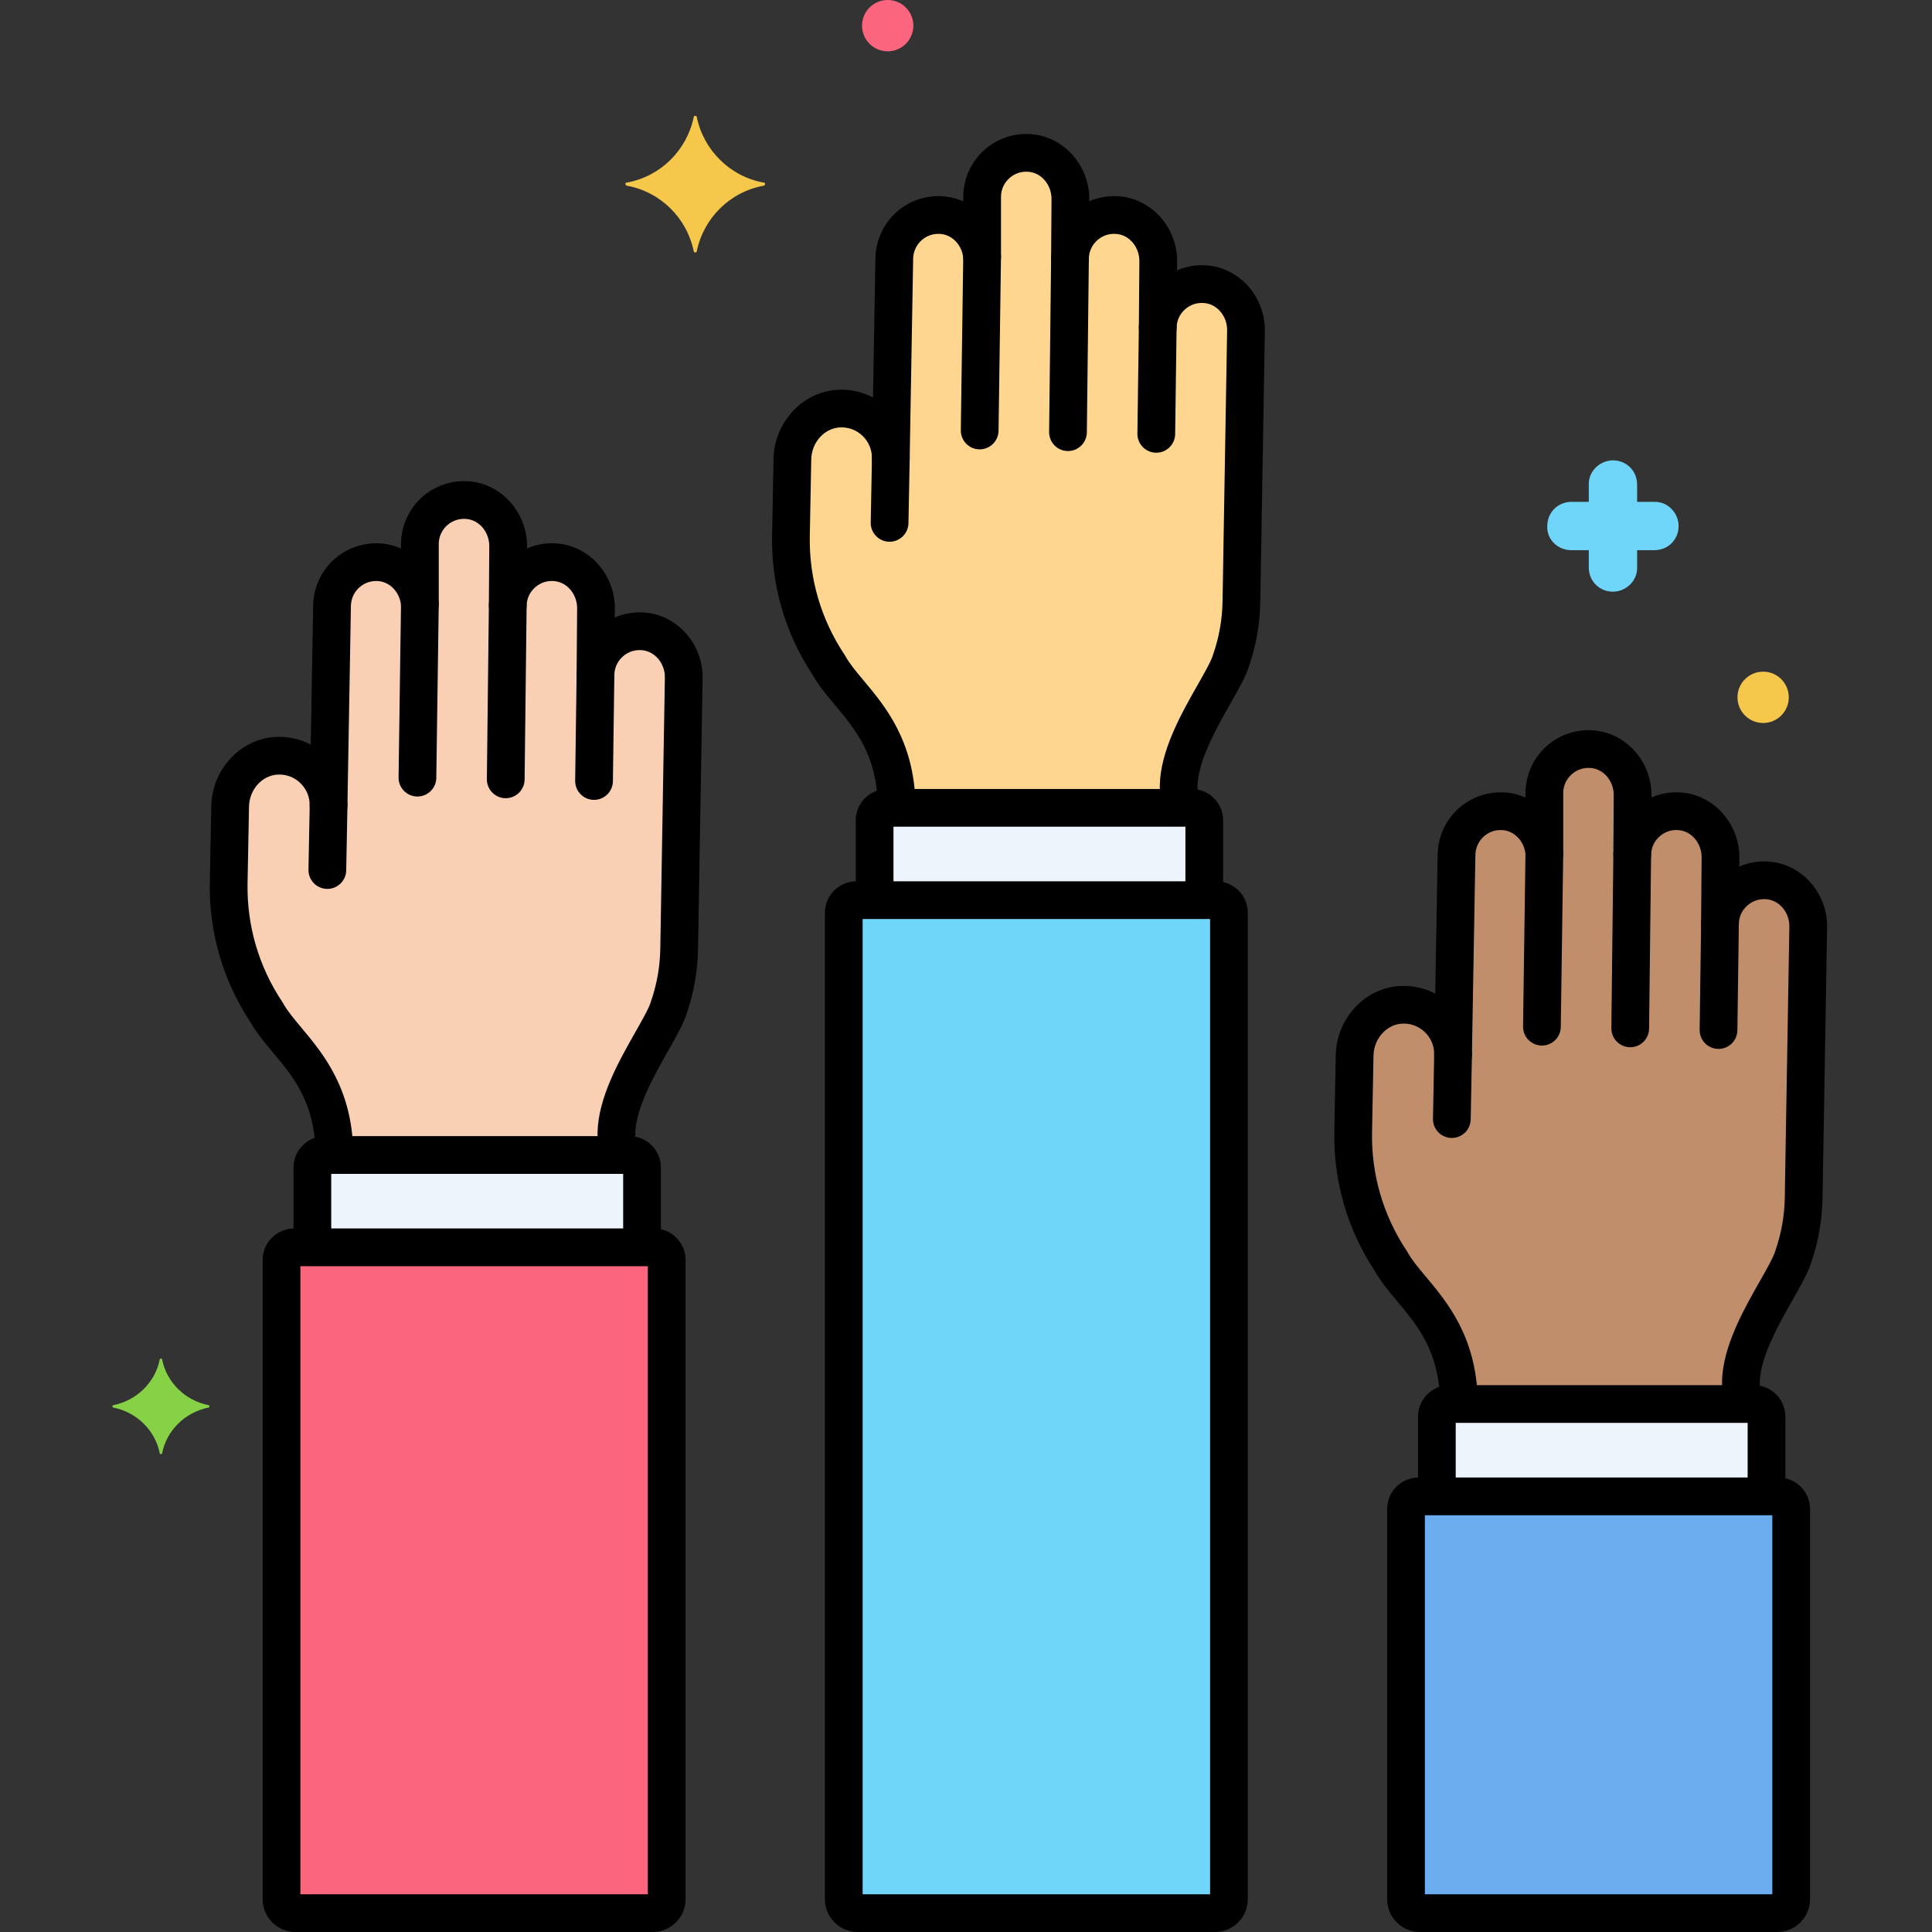 <svg enable-background="new 0 0 256 256" height="512" viewBox="0 0 256 256" width="512" xmlns="http://www.w3.org/2000/svg"><rect x="0" y="0" width="256" height="256" fill="#333333" stroke="none"/><g id="Layer_40"><g><g><path d="m179.497 139.837c.065-3.398 2.59-6.401 5.978-6.679 3.888-.318 7.135 2.815 7.063 6.62 0 0 .461-26.495.462-26.55.065-3.409 3.042-6.098 6.512-5.701 2.814.322 4.888 2.733 5.126 5.517v-8.051c.065-3.42 3.052-6.099 6.535-5.7 3.036.348 5.218 3.119 5.16 6.174l-.054 7.761c.065-3.42 3.053-6.1 6.536-5.7 3.036.348 5.218 3.119 5.16 6.175l-.068 8.679c.065-3.42 3.052-6.1 6.535-5.7 3.036.348 5.218 3.119 5.16 6.174l-.607 35.943c-.05 2.616-.509 5.208-1.362 7.682-.954 3.211-6.838 10.594-6.953 16.65l.072 2.912h-37.459l.018-.474c-.241-10.378-6.546-14.007-8.989-18.431-3.382-5.077-5.133-11.066-5.017-17.165z" fill="#c18e6b"/></g><g><path d="m234.072 187.716v10.562h-43.682v-10.562c0-.925.75-1.675 1.675-1.675h40.333c.924 0 1.674.75 1.674 1.675z" fill="#edf4fc"/></g><g><path d="m235.495 253.5c1.02 0 1.847-.829 1.847-1.849 0-12.339 0-48.298 0-51.699 0-.925-.75-1.675-1.675-1.675h-47.69c-.925 0-1.675.75-1.675 1.675v51.7c0 1.02.827 1.848 1.847 1.848z" fill="#6cadef"/></g><g><path d="m104.997 60.837c.065-3.398 2.59-6.401 5.978-6.679 3.888-.318 7.135 2.815 7.063 6.62 0 0 .461-26.495.462-26.55.065-3.409 3.042-6.098 6.512-5.701 2.814.322 4.888 2.733 5.126 5.517v-8.051c.065-3.42 3.052-6.099 6.535-5.7 3.036.348 5.218 3.119 5.16 6.174l-.054 7.761c.065-3.42 3.053-6.1 6.536-5.7 3.036.348 5.218 3.119 5.16 6.175l-.068 8.679c.065-3.42 3.052-6.1 6.535-5.7 3.036.348 5.218 3.119 5.16 6.174l-.607 35.943c-.05 2.616-.509 5.208-1.362 7.682-.954 3.211-6.838 10.594-6.953 16.65l.072 2.912h-37.459l.018-.474c-.241-10.378-6.546-14.007-8.989-18.431-3.382-5.077-5.133-11.066-5.017-17.165z" fill="#fed690"/></g><g><path d="m159.572 108.716v10.562h-43.682v-10.562c0-.925.75-1.675 1.675-1.675h40.333c.924 0 1.674.75 1.674 1.675z" fill="#edf4fc"/></g><g><path d="m160.995 253.5c1.02 0 1.847-.829 1.847-1.849 0-12.339 0-127.298 0-130.699 0-.925-.75-1.675-1.675-1.675h-47.69c-.925 0-1.675.75-1.675 1.675v130.7c0 1.02.827 1.848 1.847 1.848z" fill="#70d6f9"/></g><g><path d="m30.497 106.837c.065-3.398 2.59-6.401 5.978-6.679 3.888-.318 7.135 2.815 7.063 6.62 0 0 .461-26.495.462-26.55.065-3.409 3.042-6.098 6.512-5.701 2.814.322 4.888 2.733 5.126 5.517v-8.051c.065-3.42 3.052-6.099 6.535-5.7 3.036.348 5.218 3.119 5.16 6.174l-.054 7.761c.065-3.42 3.053-6.1 6.536-5.7 3.036.348 5.218 3.119 5.16 6.175l-.068 8.679c.065-3.42 3.052-6.1 6.535-5.7 3.036.348 5.218 3.119 5.16 6.174l-.607 35.943c-.05 2.616-.509 5.208-1.362 7.682-.954 3.211-6.838 10.594-6.953 16.65l.072 2.912h-37.46l.018-.474c-.241-10.378-6.546-14.007-8.989-18.431-3.382-5.077-5.133-11.066-5.017-17.165z" fill="#f9d0b4"/></g><g><path d="m85.072 154.716v10.562h-43.682v-10.562c0-.925.75-1.675 1.675-1.675h40.333c.924 0 1.674.75 1.674 1.675z" fill="#edf4fc"/></g><g><path d="m86.495 253.5c1.02 0 1.847-.829 1.847-1.849 0-12.339 0-81.298 0-84.699 0-.925-.75-1.675-1.675-1.675h-47.69c-.925 0-1.675.75-1.675 1.675v84.7c0 1.02.827 1.848 1.847 1.848z" fill="#fc657e"/></g><g><path d="m27.674 186.2c-3.1-.6-5.6-3-6.2-6.1 0-.1-.3-.1-.3 0-.6 3.1-3.1 5.5-6.2 6.1-.1 0-.1.2 0 .3 3.1.6 5.6 3 6.2 6.1 0 .1.3.1.3 0 .6-3.1 3.1-5.5 6.2-6.1.1-.1.1-.3 0-.3z" fill="#87d147"/></g><g><path d="m208.224 72.9h2.3v2.3c0 1.8 1.4 3.2 3.2 3.2 1.7 0 3.2-1.4 3.2-3.1v-.1-2.3h2.3c1.8 0 3.2-1.4 3.2-3.2 0-1.7-1.4-3.2-3.1-3.2h-.1-2.3v-2.3c0-1.8-1.4-3.2-3.2-3.2-1.7 0-3.2 1.4-3.2 3.1v.1 2.3h-2.3c-1.8 0-3.2 1.4-3.2 3.2-.1 1.7 1.3 3.2 3.2 3.2-.1 0-.1 0 0 0z" fill="#70d6f9"/></g><g><circle cx="117.624" cy="3.4" fill="#fc657e" r="3.4"/></g><g><circle cx="233.624" cy="92.4" fill="#f5c84c" r="3.4"/></g><g><path d="m83.024 24.2c4.5-.8 8-4.3 8.9-8.7 0-.2.4-.2.4 0 .9 4.4 4.4 7.9 8.9 8.7.2 0 .2.3 0 .4-4.5.8-8 4.3-8.9 8.7 0 .2-.4.2-.4 0-.9-4.4-4.4-7.9-8.9-8.7-.2-.1-.2-.4 0-.4z" fill="#f5c84c"/></g><g><path d="m192.376 150.784c-.017 0-.032 0-.049 0-1.38-.026-2.478-1.167-2.452-2.547l.165-8.665c.026-1.38 1.215-2.481 2.548-2.452 1.38.026 2.478 1.167 2.452 2.547l-.165 8.665c-.026 1.363-1.141 2.452-2.499 2.452z"/></g><g><path d="m204.313 138.542c-.013 0-.024 0-.036 0-1.381-.019-2.484-1.154-2.465-2.535l.324-22.999c.02-1.369 1.135-2.465 2.499-2.465h.036c1.381.019 2.484 1.154 2.465 2.535l-.324 22.999c-.019 1.369-1.134 2.465-2.499 2.465z"/></g><g><path d="m216.014 138.765c-.01 0-.02 0-.03 0-1.38-.016-2.486-1.148-2.471-2.529l.266-23.038c.016-1.371 1.132-2.471 2.499-2.471h.03c1.38.016 2.486 1.148 2.471 2.529l-.266 23.038c-.016 1.37-1.132 2.471-2.499 2.471z"/></g><g><path d="m227.714 138.987c-.012 0-.023 0-.035 0-1.381-.019-2.484-1.153-2.466-2.534l.192-14.107c.019-1.369 1.135-2.466 2.499-2.466h.035c1.381.019 2.484 1.153 2.466 2.534l-.192 14.107c-.019 1.369-1.135 2.466-2.499 2.466z"/></g><g><path d="m193.309 188.067c-1.354 0-2.467-1.081-2.498-2.442-.154-6.61-2.963-9.963-5.679-13.207-1.107-1.323-2.155-2.574-2.947-3.98-3.646-5.51-5.506-11.909-5.381-18.515l.193-10.135c.091-4.743 3.725-8.75 8.273-9.123 1.71-.138 3.41.214 4.907.993l.321-18.476c.045-2.351 1.085-4.586 2.854-6.135 1.763-1.542 4.117-2.271 6.441-2.006.823.094 1.609.314 2.342.641v-.691c.045-2.396 1.085-4.629 2.853-6.175 1.767-1.545 4.124-2.28 6.468-2.009 4.22.483 7.459 4.308 7.375 8.706l-.002.154c1.331-.57 2.802-.795 4.269-.625 4.218.484 7.457 4.308 7.375 8.706l-.009 1.069c1.328-.567 2.796-.789 4.261-.622 4.218.483 7.457 4.307 7.375 8.706l-.607 35.938c-.055 2.869-.554 5.695-1.482 8.407-.412 1.348-1.314 2.938-2.452 4.945-1.813 3.196-4.292 7.568-4.38 10.934l.051 2.06c.034 1.38-1.057 2.527-2.437 2.561-1.432.044-2.528-1.057-2.562-2.437l-.053-2.119c-.001-.037-.001-.073-.001-.109.089-4.642 2.83-9.474 5.032-13.357.917-1.617 1.783-3.144 2.024-3.957.01-.035.021-.069.033-.103.769-2.231 1.182-4.558 1.226-6.915l.607-35.938c.035-1.854-1.258-3.455-2.944-3.648-.962-.11-1.888.175-2.606.805-.721.63-1.127 1.503-1.145 2.458-.026 1.364-1.14 2.453-2.499 2.453-.012 0-.023 0-.034 0-1.375-.019-2.478-1.145-2.467-2.52l.068-8.679c.035-1.877-1.259-3.478-2.945-3.671-.965-.113-1.887.175-2.604.804-.721.63-1.128 1.504-1.146 2.46-.027 1.375-1.208 2.458-2.532 2.452-1.375-.018-2.478-1.143-2.468-2.517l.054-7.761c.036-1.88-1.258-3.48-2.944-3.673-.964-.11-1.887.175-2.605.804-.721.63-1.128 1.504-1.146 2.46v8.003c0 1.339-1.056 2.441-2.394 2.498-1.327.069-2.483-.951-2.598-2.285-.145-1.704-1.373-3.069-2.919-3.246-.95-.109-1.865.176-2.58.8-.712.623-1.13 1.521-1.147 2.464l-.462 26.546v.004c-.026 1.38-1.122 2.495-2.546 2.452-1.379-.025-2.478-1.163-2.454-2.543l.001-.022c.016-1.121-.448-2.208-1.276-2.985-.839-.789-1.93-1.17-3.083-1.078-2.022.166-3.641 2.025-3.682 4.234l-.193 10.135c-.107 5.615 1.482 11.055 4.598 15.731.038.058.074.117.107.177.564 1.021 1.441 2.068 2.456 3.281 2.807 3.351 6.649 7.939 6.844 16.301.032 1.38-1.061 2.525-2.441 2.558-.019.004-.039.004-.058.004z"/></g><g><path d="m234.072 199.833c-1.381 0-2.5-1.119-2.5-2.5v-8.792h-38.682v8.584c0 1.381-1.119 2.5-2.5 2.5s-2.5-1.119-2.5-2.5v-9.409c0-2.302 1.873-4.175 4.175-4.175h40.333c2.302 0 4.175 1.873 4.175 4.175v9.617c-.001 1.381-1.12 2.5-2.501 2.5z"/></g><g><path d="m235.495 256h-47.346c-2.396 0-4.347-1.951-4.347-4.349v-51.7c0-2.302 1.873-4.174 4.175-4.174h47.69c2.302 0 4.174 1.873 4.174 4.174v51.699c.001 2.399-1.949 4.35-4.346 4.35zm-46.692-5h46.039v-50.223h-46.039z"/></g><g><path d="m117.876 71.784c-.017 0-.032 0-.049 0-1.38-.026-2.478-1.167-2.452-2.547l.165-8.665c.026-1.38 1.142-2.503 2.548-2.452 1.38.026 2.478 1.167 2.452 2.547l-.165 8.665c-.026 1.363-1.141 2.452-2.499 2.452z"/></g><g><path d="m129.813 59.542c-.013 0-.024 0-.036 0-1.381-.019-2.484-1.154-2.465-2.535l.324-22.999c.02-1.369 1.135-2.465 2.499-2.465h.036c1.381.019 2.484 1.154 2.465 2.535l-.324 22.999c-.019 1.369-1.134 2.465-2.499 2.465z"/></g><g><path d="m141.514 59.765c-.01 0-.02 0-.03 0-1.38-.016-2.486-1.148-2.471-2.529l.266-23.038c.016-1.371 1.132-2.471 2.499-2.471h.03c1.38.016 2.486 1.148 2.471 2.529l-.266 23.038c-.016 1.37-1.132 2.471-2.499 2.471z"/></g><g><path d="m153.214 59.987c-.012 0-.023 0-.035 0-1.381-.019-2.484-1.153-2.466-2.534l.192-14.107c.019-1.369 1.135-2.466 2.499-2.466h.035c1.381.019 2.484 1.153 2.466 2.534l-.192 14.107c-.019 1.369-1.135 2.466-2.499 2.466z"/></g><g><path d="m118.809 109.067c-1.354 0-2.467-1.081-2.498-2.442-.154-6.61-2.963-9.963-5.679-13.207-1.107-1.323-2.155-2.574-2.947-3.98-3.646-5.51-5.506-11.909-5.381-18.515l.193-10.135c.091-4.743 3.725-8.75 8.273-9.123 1.712-.139 3.41.214 4.907.993l.321-18.476c.045-2.351 1.085-4.586 2.854-6.135 1.763-1.542 4.118-2.271 6.441-2.006.823.094 1.609.314 2.342.641v-.691c.045-2.396 1.085-4.629 2.853-6.175 1.767-1.546 4.125-2.279 6.468-2.009 4.22.483 7.459 4.308 7.375 8.706l-.002.154c1.331-.57 2.801-.794 4.269-.625 4.218.484 7.457 4.308 7.375 8.706l-.009 1.069c1.327-.567 2.798-.79 4.261-.622 4.218.483 7.457 4.307 7.375 8.706l-.607 35.938c-.055 2.869-.554 5.695-1.482 8.407-.412 1.348-1.314 2.938-2.452 4.945-1.813 3.196-4.292 7.568-4.38 10.934l.057 2.268c.035 1.38-1.056 2.527-2.437 2.562-.021 0-.042.001-.063.001-1.352 0-2.464-1.078-2.498-2.437l-.059-2.328c-.001-.037-.001-.074-.001-.11.089-4.642 2.83-9.474 5.032-13.357.917-1.617 1.783-3.144 2.024-3.957.01-.035.021-.069.033-.103.769-2.231 1.182-4.558 1.226-6.915l.607-35.938c.035-1.854-1.258-3.455-2.944-3.648-.962-.11-1.888.175-2.606.805-.721.63-1.127 1.503-1.145 2.458-.026 1.364-1.14 2.453-2.499 2.453-.012 0-.023 0-.034 0-1.375-.019-2.478-1.145-2.467-2.52l.068-8.679c.035-1.877-1.259-3.478-2.945-3.671-.965-.112-1.887.175-2.604.804-.721.63-1.128 1.504-1.146 2.46-.026 1.363-1.14 2.452-2.499 2.452-.012 0-.022 0-.033 0-1.375-.018-2.478-1.143-2.468-2.517l.054-7.761c.036-1.88-1.258-3.48-2.944-3.673-.963-.112-1.887.175-2.605.804-.721.63-1.128 1.504-1.146 2.46v8.003c0 1.339-1.056 2.441-2.394 2.498-1.326.068-2.483-.951-2.598-2.285-.145-1.704-1.373-3.069-2.919-3.246-.949-.109-1.866.176-2.58.8-.712.623-1.13 1.521-1.147 2.464l-.462 26.546v.004c-.027 1.38-1.163 2.489-2.546 2.452-1.379-.025-2.478-1.163-2.454-2.543l.001-.022c.016-1.121-.448-2.208-1.276-2.985-.839-.789-1.93-1.173-3.083-1.078-2.022.166-3.641 2.025-3.682 4.234l-.193 10.135c-.107 5.615 1.482 11.055 4.598 15.731.038.058.074.117.107.177.564 1.021 1.441 2.068 2.456 3.281 2.807 3.351 6.649 7.939 6.844 16.301.032 1.38-1.061 2.525-2.441 2.558-.02.004-.04.004-.059.004z"/></g><g><path d="m115.89 121.156c-1.381 0-2.5-1.119-2.5-2.5v-9.94c0-2.302 1.873-4.175 4.175-4.175h40.333c2.302 0 4.175 1.873 4.175 4.175v9.847c0 1.381-1.119 2.5-2.5 2.5s-2.5-1.119-2.5-2.5v-9.022h-38.683v9.115c0 1.381-1.119 2.5-2.5 2.5z"/></g><g><path d="m160.995 256h-47.346c-2.396 0-4.347-1.951-4.347-4.349v-130.7c0-2.302 1.873-4.174 4.175-4.174h47.69c2.302 0 4.174 1.873 4.174 4.174v130.699c.001 2.399-1.949 4.35-4.346 4.35zm-46.692-5h46.039v-129.223h-46.039z"/></g><g><path d="m43.376 117.784c-.017 0-.032 0-.049 0-1.38-.026-2.478-1.167-2.452-2.547l.165-8.665c.026-1.38 1.148-2.481 2.548-2.452 1.38.026 2.478 1.167 2.452 2.547l-.165 8.665c-.026 1.363-1.141 2.452-2.499 2.452z"/></g><g><path d="m55.313 105.542c-.013 0-.024 0-.036 0-1.381-.019-2.484-1.154-2.465-2.535l.324-22.999c.02-1.369 1.135-2.465 2.499-2.465h.036c1.381.019 2.484 1.154 2.465 2.535l-.324 22.999c-.019 1.369-1.134 2.465-2.499 2.465z"/></g><g><path d="m67.014 105.765c-.01 0-.02 0-.03 0-1.38-.016-2.486-1.148-2.471-2.529l.266-23.038c.016-1.371 1.132-2.471 2.499-2.471h.03c1.38.016 2.486 1.148 2.471 2.529l-.266 23.038c-.016 1.37-1.132 2.471-2.499 2.471z"/></g><g><path d="m78.714 105.987c-.012 0-.023 0-.035 0-1.381-.019-2.484-1.153-2.466-2.534l.192-14.107c.019-1.38 1.164-2.46 2.534-2.466 1.381.019 2.484 1.153 2.466 2.534l-.192 14.107c-.019 1.369-1.135 2.466-2.499 2.466z"/></g><g><path d="m44.309 155.067c-1.354 0-2.467-1.081-2.498-2.442-.154-6.61-2.963-9.963-5.679-13.207-1.107-1.323-2.155-2.574-2.947-3.98-3.646-5.51-5.506-11.909-5.381-18.515l.193-10.135c.091-4.743 3.725-8.75 8.273-9.123 1.711-.137 3.411.214 4.907.993l.321-18.476c.045-2.351 1.085-4.586 2.854-6.135 1.763-1.542 4.118-2.271 6.441-2.006.823.094 1.609.314 2.342.641v-.691c.045-2.396 1.085-4.629 2.853-6.175 1.767-1.545 4.122-2.28 6.468-2.009 4.22.483 7.459 4.308 7.375 8.706l-.002.154c1.33-.57 2.801-.793 4.269-.625 4.218.484 7.457 4.308 7.375 8.706l-.009 1.069c1.327-.567 2.797-.79 4.261-.622 4.218.483 7.457 4.307 7.375 8.706l-.607 35.938c-.055 2.869-.554 5.695-1.482 8.407-.412 1.348-1.314 2.938-2.452 4.945-1.813 3.196-4.292 7.568-4.38 10.934l.042 1.688c.035 1.38-1.056 2.527-2.437 2.562-1.387.036-2.526-1.056-2.562-2.436l-.044-1.747c-.001-.037-.001-.074-.001-.11.089-4.642 2.83-9.474 5.032-13.357.917-1.617 1.783-3.144 2.024-3.957.01-.035.021-.069.033-.103.769-2.231 1.182-4.558 1.226-6.915l.607-35.938c.035-1.854-1.258-3.455-2.944-3.648-.962-.111-1.888.175-2.606.805-.721.63-1.127 1.503-1.145 2.458-.026 1.364-1.14 2.453-2.499 2.453-.012 0-.023 0-.034 0-1.375-.019-2.478-1.145-2.467-2.52l.068-8.679c.035-1.877-1.259-3.478-2.945-3.671-.964-.114-1.887.175-2.604.804-.721.63-1.128 1.504-1.146 2.46-.026 1.363-1.14 2.452-2.499 2.452-.012 0-.022 0-.033 0-1.375-.018-2.478-1.143-2.468-2.517l.054-7.761c.036-1.88-1.258-3.48-2.944-3.673-.962-.112-1.887.175-2.605.804-.721.63-1.128 1.504-1.146 2.46v8.003c0 1.339-1.056 2.441-2.394 2.498-1.326.07-2.483-.951-2.598-2.285-.145-1.704-1.373-3.069-2.919-3.246-.948-.107-1.866.175-2.58.8-.712.623-1.13 1.521-1.147 2.464l-.462 26.546v.004c-.026 1.364-1.141 2.453-2.499 2.453-.016 0-.031 0-.047 0-1.379-.025-2.478-1.163-2.454-2.543l.001-.022c.016-1.121-.448-2.208-1.276-2.985-.839-.789-1.93-1.171-3.083-1.078-2.022.166-3.641 2.025-3.682 4.234l-.193 10.135c-.107 5.615 1.482 11.055 4.598 15.731.038.058.074.117.107.177.564 1.021 1.441 2.068 2.456 3.281 2.807 3.351 6.649 7.939 6.844 16.301.032 1.38-1.061 2.525-2.441 2.558-.019.002-.039.002-.058.002z"/></g><g><path d="m41.39 167c-1.381 0-2.5-1.119-2.5-2.5v-9.784c0-2.302 1.873-4.175 4.175-4.175h40.333c2.302 0 4.175 1.873 4.175 4.175v9.659c0 1.381-1.119 2.5-2.5 2.5s-2.5-1.119-2.5-2.5v-8.833h-38.683v8.958c0 1.38-1.119 2.5-2.5 2.5z"/></g><g><path d="m86.495 256h-47.346c-2.396 0-4.347-1.951-4.347-4.349v-84.7c0-2.302 1.873-4.174 4.175-4.174h47.69c2.302 0 4.174 1.873 4.174 4.174v84.699c.001 2.399-1.949 4.35-4.346 4.35zm-46.692-5h46.039v-83.223h-46.039z"/></g></g></g></svg>